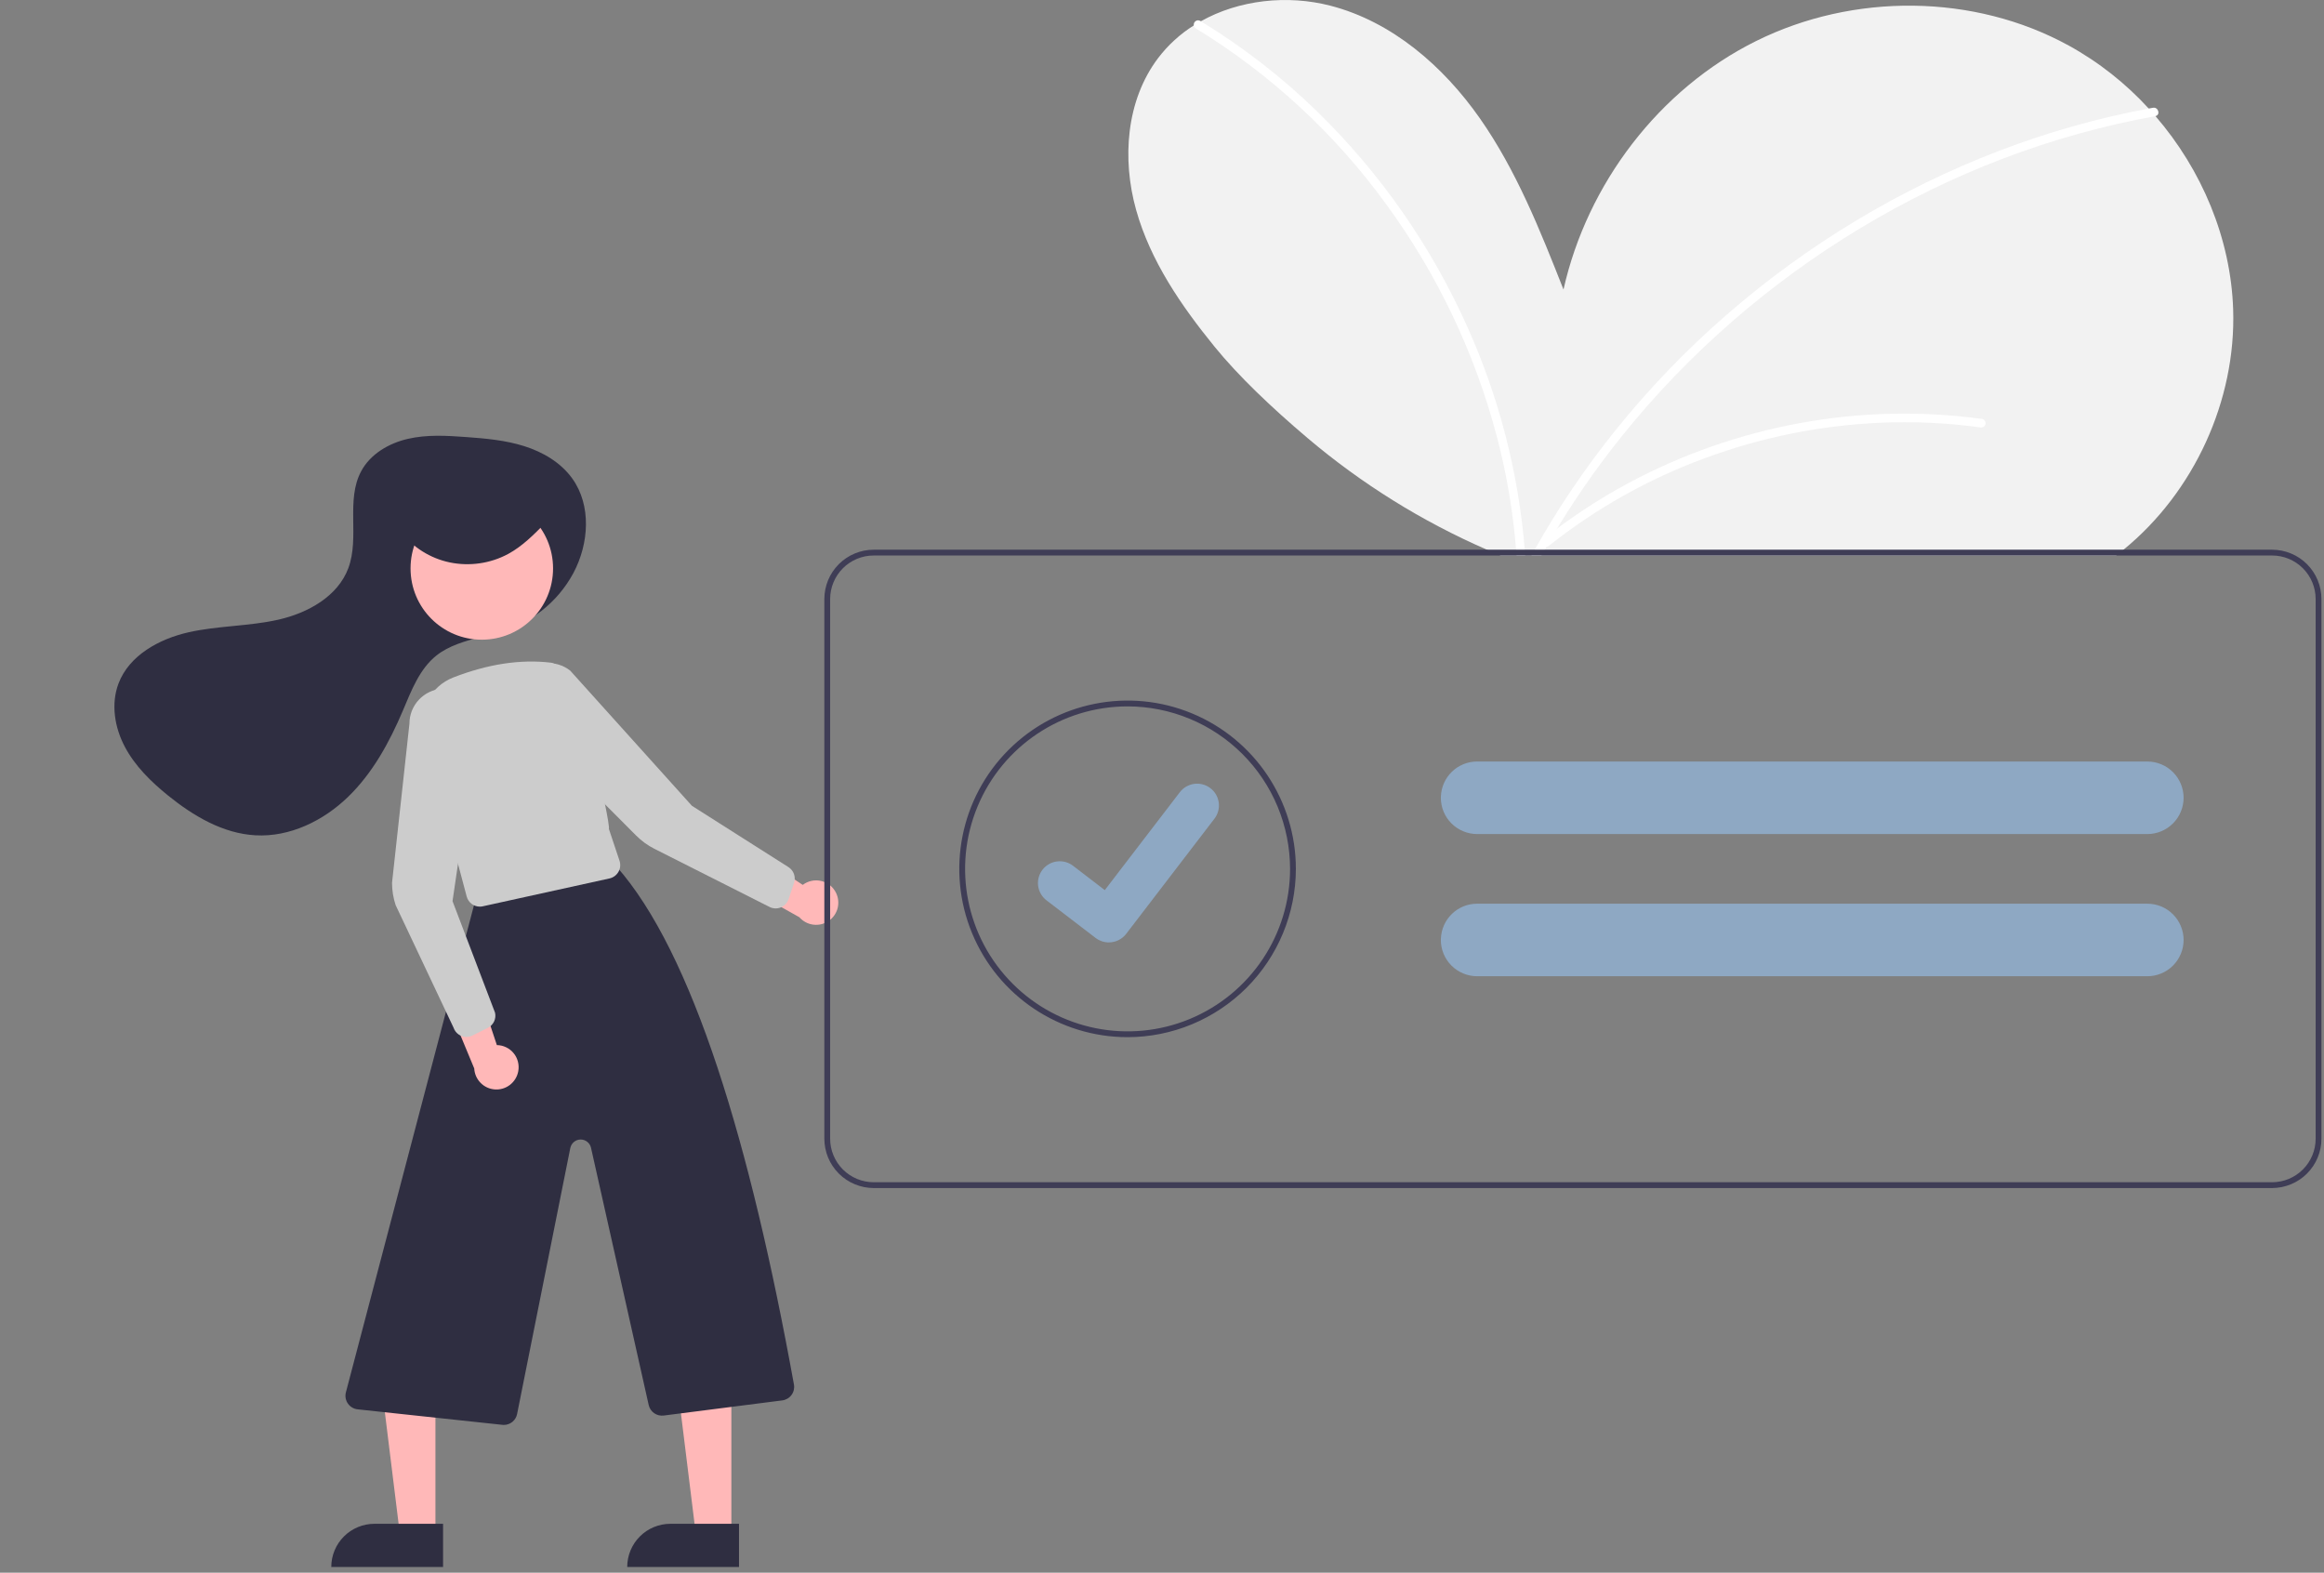 <svg version="1.2" baseProfile="tiny-ps" xmlns="http://www.w3.org/2000/svg" viewBox="0 0 801 542" width="801" height="542">
	<rect x="0" y="0" width="801" height="542" fill="#808080" stroke="none"/>
	<title>undraw_Checklist__re_2w7v-svg</title>
	<style>
		tspan { white-space:pre }
		.shp0 { fill: #f2f2f2 } 
		.shp1 { fill: #ffffff } 
		.shp2 { fill: #2f2e41 } 
		.shp3 { fill: #ffb8b8 } 
		.shp4 { fill: #cccccc } 
		.shp5 { fill: #3f3d56 } 
		.shp6 { fill: #8ea8c3 } 
	</style>
	<path id="Layer" class="shp0" d="M731.89 189.45C731.05 190.14 730.21 190.8 729.35 191.45L517.21 191.45C515.63 190.8 514.06 190.13 512.49 189.45C506.9 187.01 501.4 184.38 496.01 181.54C490.61 178.71 485.32 175.68 480.14 172.45C474.97 169.23 469.91 165.82 464.99 162.23C460.06 158.64 455.27 154.87 450.62 150.93C438.25 140.45 426.87 129.63 418.62 119.49C407.11 105.34 396.51 89.92 391.58 72.35C386.66 54.78 388.13 34.64 399.12 20.07C399.97 18.95 400.87 17.87 401.81 16.83C402.76 15.79 403.75 14.8 404.79 13.85C405.82 12.91 406.9 12 408.01 11.15C409.13 10.3 410.28 9.5 411.47 8.76C412.26 8.26 413.06 7.78 413.88 7.33C427.06 -0.07 443.69 -1.87 458.53 1.96C479.78 7.45 497.44 22.78 510.04 40.76C522.64 58.73 530.82 79.37 538.88 99.78C547.06 63.35 571.83 30.72 605.29 14.13C638.74 -2.46 680.3 -2.26 713.04 15.71C715.61 17.12 718.12 18.65 720.57 20.27C723.02 21.89 725.4 23.62 727.7 25.43C730.01 27.25 732.24 29.16 734.39 31.16C736.54 33.15 738.61 35.24 740.59 37.41C741.38 38.26 742.15 39.13 742.91 40.01C758.88 58.5 768.87 82.18 769.69 106.6C770.74 138.06 756.16 169.66 731.89 189.45Z" />
	<path id="Layer" class="shp1" d="M525.69 191.45L522.69 191.45C522.65 190.78 522.6 190.12 522.54 189.45C522.28 186.18 521.95 182.92 521.54 179.66C521.14 176.41 520.66 173.16 520.11 169.93C519.56 166.7 518.95 163.48 518.26 160.27C517.57 157.07 516.81 153.88 515.98 150.71C514.08 143.48 511.85 136.35 509.28 129.33C506.72 122.31 503.83 115.42 500.61 108.67C497.4 101.93 493.87 95.34 490.04 88.92C486.21 82.51 482.09 76.27 477.67 70.25C473.27 64.2 468.58 58.37 463.61 52.79C458.63 47.2 453.39 41.86 447.9 36.79C442.4 31.72 436.66 26.92 430.7 22.41C424.73 17.9 418.55 13.69 412.17 9.79C412.08 9.73 411.99 9.67 411.91 9.59C411.83 9.52 411.76 9.44 411.7 9.35C411.64 9.26 411.59 9.17 411.55 9.07C411.51 8.97 411.49 8.86 411.47 8.76C411.42 8.48 411.45 8.19 411.56 7.93C411.67 7.66 411.85 7.44 412.08 7.28C412.31 7.11 412.59 7.02 412.87 7C413.15 6.99 413.44 7.06 413.68 7.2C413.7 7.21 413.72 7.22 413.73 7.23C413.75 7.24 413.77 7.25 413.78 7.26C413.8 7.27 413.82 7.28 413.83 7.29C413.85 7.3 413.87 7.31 413.88 7.33C417.5 9.53 421.06 11.84 424.55 14.25C428.04 16.65 431.47 19.16 434.82 21.76C438.17 24.36 441.44 27.05 444.64 29.83C447.84 32.61 450.96 35.49 454 38.45C459.43 43.74 464.6 49.28 469.5 55.06C474.4 60.84 479.03 66.85 483.36 73.06C487.7 79.28 491.74 85.7 495.47 92.29C499.2 98.89 502.62 105.66 505.71 112.58C508.44 118.64 510.91 124.81 513.11 131.09C515.32 137.36 517.25 143.72 518.91 150.16C520.57 156.6 521.96 163.11 523.06 169.66C524.17 176.22 524.99 182.82 525.53 189.45C525.59 190.12 525.64 190.79 525.69 191.45Z" />
	<path id="Layer" class="shp1" d="M742.91 40.01C742.91 40.01 742.9 40.01 742.9 40.01C742.89 40.02 742.88 40.02 742.88 40.02C742.87 40.02 742.87 40.02 742.86 40.02C742.85 40.02 742.85 40.02 742.84 40.03C740.65 40.43 738.45 40.85 736.27 41.3C731.8 42.21 727.35 43.23 722.93 44.36C718.5 45.48 714.11 46.71 709.74 48.03C705.37 49.36 701.04 50.79 696.74 52.31C692.43 53.84 688.17 55.46 683.94 57.19C679.73 58.91 675.55 60.72 671.41 62.62C667.28 64.53 663.19 66.53 659.14 68.61C655.09 70.7 651.09 72.87 647.14 75.14C643.19 77.4 639.29 79.75 635.44 82.19C631.59 84.62 627.79 87.14 624.05 89.74C620.31 92.34 616.62 95.02 613 97.78C609.37 100.54 605.81 103.38 602.3 106.29C598.8 109.21 595.36 112.2 591.99 115.27C588.62 118.33 585.32 121.46 582.09 124.67C578.85 127.88 575.69 131.16 572.61 134.5C569.52 137.85 566.51 141.27 563.57 144.75C560.64 148.23 557.78 151.78 555 155.39C552.93 158.09 550.9 160.83 548.91 163.6C546.93 166.38 545 169.19 543.11 172.03C541.23 174.87 539.39 177.74 537.6 180.64C535.81 183.55 534.08 186.48 532.39 189.45C532.01 190.11 531.64 190.78 531.27 191.45L527.84 191.45C528.2 190.78 528.57 190.11 528.95 189.45C530.99 185.81 533.11 182.23 535.3 178.68C537.48 175.14 539.75 171.65 542.08 168.2C544.42 164.75 546.82 161.35 549.3 158C551.77 154.65 554.32 151.36 556.93 148.12C559.82 144.53 562.79 141 565.84 137.55C568.88 134.09 572.01 130.71 575.2 127.39C578.4 124.07 581.67 120.83 585.01 117.65C588.35 114.48 591.76 111.39 595.24 108.37C598.7 105.36 602.22 102.43 605.8 99.58C609.39 96.73 613.03 93.96 616.73 91.27C620.44 88.57 624.2 85.96 628.01 83.43C631.83 80.9 635.7 78.45 639.62 76.09C643.56 73.71 647.55 71.43 651.59 69.23C655.63 67.03 659.72 64.93 663.85 62.91C667.98 60.89 672.16 58.97 676.37 57.14C680.59 55.31 684.85 53.57 689.14 51.93C693.31 50.33 697.51 48.83 701.75 47.43C705.98 46.03 710.25 44.72 714.54 43.51C718.83 42.29 723.15 41.18 727.5 40.16C731.84 39.14 736.21 38.23 740.59 37.41C741.08 37.32 741.56 37.23 742.05 37.14C743.92 36.8 744.72 39.62 742.91 40.01Z" />
	<path id="Layer" class="shp2" d="M197.68 197.39C203.01 187.32 203.89 174.2 197.26 164.94C193.31 159.42 187.15 155.8 180.68 153.76C174.21 151.71 167.38 151.11 160.62 150.62C153.92 150.13 147.11 149.73 140.56 151.25C134.02 152.76 127.68 156.46 124.5 162.37C119.11 172.36 124.02 185.16 120.06 195.8C116.43 205.55 106.11 211.26 95.95 213.56C85.8 215.86 75.2 215.62 65.04 217.9C54.89 220.18 44.54 225.83 40.85 235.56C38.18 242.6 39.5 250.71 43.02 257.36C46.54 264.02 52.05 269.41 57.9 274.15C66.63 281.21 76.84 287.27 88.06 287.88C99.87 288.53 111.43 282.9 119.93 274.67C128.44 266.44 134.23 255.81 138.85 244.92C141.79 238.01 144.56 230.57 150.44 225.9C154.76 222.48 160.26 220.97 165.59 219.55L171.62 217.94C174.35 217.23 177 216.24 179.53 214.99C182.05 213.74 184.45 212.23 186.67 210.5C188.89 208.76 190.92 206.8 192.75 204.65C194.57 202.5 196.17 200.17 197.52 197.69C197.57 197.59 197.63 197.49 197.68 197.39Z" />
	<path id="Layer" class="shp3" d="M150.08 528.66L137.82 528.66L131.99 481.38L150.08 481.38L150.08 528.66L150.08 528.66Z" />
	<path id="Layer" class="shp2" d="M129.06 525.16L152.71 525.16L152.71 540.05L114.18 540.05L114.18 540.05C114.18 538.09 114.56 536.16 115.31 534.35C116.06 532.55 117.15 530.9 118.54 529.52C119.92 528.14 121.56 527.04 123.37 526.29C125.17 525.55 127.11 525.16 129.06 525.16L129.06 525.16Z" />
	<path id="Layer" class="shp3" d="M252.08 528.66L239.82 528.66L233.99 481.38L252.08 481.38L252.08 528.66L252.08 528.66Z" />
	<path id="Layer" class="shp2" d="M231.06 525.16L254.71 525.16L254.71 540.05L216.18 540.05L216.18 540.05C216.18 538.09 216.56 536.16 217.31 534.35C218.06 532.55 219.15 530.9 220.54 529.52C221.92 528.14 223.56 527.04 225.37 526.29C227.17 525.55 229.11 525.16 231.06 525.16L231.06 525.16Z" />
	<path id="Layer" class="shp2" d="M173.65 491.08C173.6 491.08 173.56 491.08 173.52 491.08C173.47 491.08 173.43 491.08 173.39 491.07C173.35 491.07 173.3 491.07 173.26 491.06C173.22 491.06 173.18 491.06 173.13 491.05L123.26 485.71C122.59 485.64 121.95 485.43 121.38 485.09C120.81 484.75 120.31 484.3 119.93 483.75C119.54 483.21 119.28 482.59 119.15 481.93C119.02 481.28 119.04 480.61 119.19 479.96L163.36 311.99C163.46 311.56 163.62 311.15 163.84 310.77C164.05 310.39 164.32 310.04 164.63 309.74C164.94 309.43 165.3 309.17 165.68 308.96C166.06 308.75 166.47 308.59 166.9 308.49L207.87 297.07C208.28 296.98 208.7 296.95 209.12 296.97C209.53 296.99 209.95 297.07 210.34 297.2C210.74 297.33 211.12 297.51 211.47 297.74C211.82 297.97 212.14 298.24 212.42 298.56C238.76 328.27 258.61 394.13 273.64 477.14C273.76 477.77 273.74 478.41 273.6 479.03C273.46 479.65 273.19 480.24 272.81 480.75C272.44 481.26 271.96 481.7 271.41 482.02C270.86 482.34 270.25 482.55 269.62 482.63L228.76 487.85C228.18 487.92 227.6 487.89 227.03 487.75C226.47 487.61 225.94 487.37 225.47 487.04C224.99 486.71 224.58 486.29 224.26 485.81C223.94 485.33 223.71 484.79 223.58 484.22L203.7 395.57C203.52 394.76 203.06 394.03 202.4 393.51C201.75 392.99 200.93 392.71 200.1 392.72C199.26 392.73 198.45 393.03 197.81 393.56C197.17 394.1 196.73 394.84 196.56 395.66L178.23 487.31C178.13 487.84 177.94 488.34 177.66 488.8C177.39 489.27 177.03 489.68 176.62 490.02C176.2 490.36 175.73 490.63 175.22 490.81C174.72 490.99 174.18 491.08 173.65 491.08Z" />
	<path id="Layer" class="shp3" d="M166.06 220.46C152.48 220.46 141.5 209.48 141.5 195.89C141.5 182.31 152.48 171.33 166.06 171.33C179.64 171.33 190.62 182.31 190.62 195.89C190.62 209.48 179.64 220.46 166.06 220.46Z" />
	<path id="Layer" class="shp4" d="M165.37 312.46C164.86 312.46 164.35 312.37 163.87 312.21C163.38 312.04 162.93 311.8 162.52 311.49C162.11 311.17 161.76 310.8 161.48 310.37C161.19 309.94 160.98 309.47 160.85 308.97L146.08 253.46C145.55 251.49 145.38 249.43 145.6 247.39C145.81 245.36 146.39 243.38 147.32 241.55C148.24 239.72 149.49 238.08 151.01 236.71C152.52 235.33 154.28 234.24 156.19 233.5C168.08 228.86 179.41 227.13 189.87 228.38L189.87 228.38C199.16 229.49 210.62 284.5 209.86 285.67L213.53 296.67C213.74 297.29 213.81 297.95 213.75 298.61C213.68 299.26 213.48 299.9 213.16 300.47C212.83 301.04 212.39 301.54 211.86 301.93C211.33 302.32 210.73 302.59 210.09 302.74L166.39 312.35C166.31 312.37 166.22 312.38 166.14 312.4C166.06 312.41 165.97 312.42 165.89 312.43C165.8 312.44 165.72 312.45 165.63 312.45C165.54 312.46 165.46 312.46 165.37 312.46L165.37 312.46Z" />
	<path id="Layer" class="shp3" d="M178.62 369.23C178.83 368.13 178.79 367.01 178.52 365.93C178.25 364.85 177.75 363.84 177.04 362.98C176.34 362.12 175.46 361.42 174.46 360.94C173.46 360.45 172.36 360.19 171.25 360.18L162.73 334.51L154.03 345.54L163.45 368.23C163.55 370.1 164.33 371.87 165.65 373.2C166.96 374.54 168.72 375.34 170.59 375.46C172.46 375.59 174.31 375.02 175.79 373.87C177.27 372.72 178.27 371.07 178.62 369.23L178.62 369.23Z" />
	<path id="Layer" class="shp3" d="M288.06 307.53C287.55 306.55 286.83 305.68 285.95 305C285.07 304.32 284.05 303.84 282.97 303.6C281.88 303.35 280.76 303.35 279.67 303.59C278.58 303.82 277.56 304.3 276.68 304.97L254.12 290.05L254.1 304.1L275.52 316.12C276.76 317.53 278.46 318.44 280.32 318.67C282.18 318.91 284.06 318.45 285.61 317.4C287.15 316.34 288.26 314.75 288.71 312.93C289.16 311.11 288.93 309.19 288.06 307.53L288.06 307.53Z" />
	<path id="Layer" class="shp4" d="M160.77 357.37C160.28 357.37 159.79 357.29 159.32 357.14C158.86 356.99 158.42 356.77 158.02 356.48C157.62 356.19 157.27 355.84 156.98 355.45C156.69 355.05 156.47 354.61 156.31 354.15L136.36 311.93C136.15 311.31 135.97 310.69 135.82 310.06C135.66 309.43 135.54 308.79 135.43 308.15C135.33 307.51 135.25 306.86 135.2 306.21C135.15 305.56 135.12 304.91 135.12 304.26L141.12 249.39C141.12 246.32 142.29 243.36 144.4 241.13C146.51 238.89 149.39 237.54 152.45 237.35C155.52 237.17 158.54 238.16 160.9 240.13C163.26 242.09 164.78 244.89 165.15 247.94L155.97 310.57L170.62 349.01C170.74 349.51 170.77 350.04 170.71 350.56C170.65 351.07 170.51 351.58 170.29 352.05C170.06 352.52 169.76 352.95 169.4 353.32C169.03 353.69 168.61 354 168.14 354.23L162.86 356.87C162.7 356.95 162.54 357.02 162.37 357.09C162.2 357.15 162.02 357.2 161.84 357.24C161.67 357.28 161.49 357.31 161.31 357.33C161.13 357.36 160.95 357.37 160.77 357.37L160.77 357.37Z" />
	<path id="Layer" class="shp4" d="M267.35 313.08C267.17 313.08 266.99 313.07 266.8 313.04C266.62 313.02 266.44 312.99 266.26 312.95C266.09 312.91 265.91 312.85 265.74 312.79C265.57 312.73 265.4 312.66 265.24 312.57L225.55 292.53C224.97 292.23 224.4 291.92 223.84 291.58C223.29 291.24 222.75 290.88 222.22 290.5C221.7 290.12 221.18 289.71 220.69 289.29C220.2 288.87 219.72 288.43 219.26 287.97L180.52 249.1C178.35 246.93 177.1 244.01 177.01 240.93C176.92 237.86 178.01 234.88 180.05 232.58C182.09 230.28 184.93 228.85 187.99 228.58C191.05 228.31 194.1 229.21 196.52 231.11L238.48 277.71L271.74 298.83C272.18 299.11 272.57 299.46 272.9 299.87C273.22 300.27 273.48 300.73 273.65 301.22C273.82 301.71 273.91 302.23 273.92 302.75C273.92 303.27 273.84 303.79 273.67 304.28L271.8 309.88C271.64 310.34 271.42 310.78 271.13 311.17C270.84 311.56 270.49 311.91 270.09 312.19C269.69 312.48 269.26 312.7 268.79 312.85C268.33 313 267.84 313.08 267.35 313.08L267.35 313.08Z" />
	<path id="Layer" class="shp2" d="M138.12 183.2C139.15 184.55 140.31 185.8 141.56 186.95C142.82 188.1 144.17 189.13 145.61 190.03C147.05 190.94 148.57 191.71 150.15 192.35C151.72 192.99 153.35 193.48 155.02 193.83C156.71 194.18 158.42 194.38 160.14 194.43C161.87 194.48 163.59 194.39 165.3 194.14C167 193.9 168.69 193.51 170.33 192.97C171.97 192.44 173.55 191.76 175.08 190.95C180.02 188.28 183.98 184.27 187.86 180.32C189.48 178.67 191.2 176.77 191.12 174.52C190.99 171.04 186.81 169.13 183.21 168.37C180.28 167.76 177.31 167.39 174.33 167.25C171.34 167.11 168.35 167.2 165.38 167.54C162.41 167.87 159.47 168.44 156.59 169.24C153.71 170.04 150.9 171.07 148.18 172.31C143.3 174.58 138.21 178.68 138.95 183.78" />
	<path id="Layer" fill-rule="evenodd" class="shp5" d="M783.12 189.45C785.35 189.45 787.56 189.89 789.62 190.75C791.69 191.6 793.56 192.85 795.14 194.43C796.71 196.01 797.97 197.88 798.82 199.94C799.68 202 800.12 204.21 800.12 206.45L800.12 392.45C800.12 394.68 799.68 396.89 798.82 398.95C797.97 401.01 796.71 402.88 795.14 404.46C793.56 406.04 791.69 407.29 789.62 408.14C787.56 409 785.35 409.44 783.12 409.45L301.12 409.45C298.89 409.44 296.68 409 294.62 408.14C292.56 407.29 290.69 406.04 289.11 404.46C287.53 402.88 286.28 401.01 285.42 398.95C284.57 396.89 284.13 394.68 284.12 392.45L284.12 206.45C284.13 204.21 284.57 202 285.42 199.94C286.28 197.88 287.53 196.01 289.11 194.43C290.69 192.85 292.56 191.6 294.62 190.75C296.68 189.89 298.89 189.45 301.12 189.45L783.12 189.45ZM798.12 206.45C798.12 204.48 797.73 202.53 796.98 200.71C796.22 198.89 795.12 197.24 793.72 195.84C792.33 194.45 790.68 193.35 788.86 192.59C787.04 191.84 785.09 191.45 783.12 191.45L301.12 191.45C299.15 191.45 297.2 191.84 295.38 192.59C293.57 193.35 291.91 194.45 290.52 195.84C289.13 197.24 288.02 198.89 287.27 200.71C286.51 202.53 286.12 204.48 286.12 206.45L286.12 392.45C286.12 394.41 286.51 396.36 287.27 398.18C288.02 400 289.13 401.65 290.52 403.05C291.91 404.44 293.57 405.54 295.38 406.3C297.2 407.05 299.15 407.44 301.12 407.45L783.12 407.45C785.09 407.44 787.04 407.05 788.86 406.3C790.68 405.54 792.33 404.44 793.72 403.05C795.12 401.65 796.22 400 796.98 398.18C797.73 396.36 798.12 394.41 798.12 392.45L798.12 206.45Z" />
	<path id="Layer" fill-rule="evenodd" class="shp5" d="M335.05 321.64C326.07 299.97 331.04 275.02 347.62 258.43C364.21 241.85 389.16 236.88 410.83 245.86C432.5 254.84 446.64 275.99 446.64 299.45C446.63 307.06 445.12 314.6 442.2 321.63C439.29 328.66 435.01 335.05 429.63 340.44C424.24 345.82 417.85 350.09 410.82 353.01C403.79 355.93 396.25 357.44 388.64 357.45C365.18 357.45 344.03 343.31 335.05 321.64ZM336.9 278.02C328.23 298.94 333.02 323.03 349.04 339.04C365.05 355.06 389.14 359.85 410.07 351.18C430.99 342.51 444.64 322.1 444.64 299.45C444.63 292.09 443.17 284.82 440.36 278.02C437.54 271.23 433.41 265.06 428.22 259.87C423.02 254.67 416.85 250.54 410.06 247.73C403.27 244.91 395.99 243.45 388.64 243.45C365.99 243.45 345.57 257.09 336.9 278.02Z" />
	<path id="Layer" class="shp6" d="M740.11 262.45L509.11 262.45C507.51 262.45 505.92 262.75 504.44 263.35C502.96 263.95 501.6 264.83 500.45 265.94C499.3 267.05 498.37 268.37 497.71 269.83C497.06 271.29 496.69 272.86 496.63 274.46C496.62 274.5 496.62 274.54 496.62 274.58C496.61 274.62 496.61 274.66 496.61 274.7C496.61 274.74 496.61 274.78 496.61 274.82C496.61 274.86 496.61 274.9 496.61 274.95C496.61 276.59 496.94 278.21 497.56 279.73C498.19 281.24 499.11 282.62 500.27 283.78C501.43 284.94 502.81 285.86 504.33 286.49C505.84 287.12 507.47 287.44 509.11 287.45L740.11 287.45C743.42 287.45 746.6 286.13 748.95 283.78C751.29 281.44 752.61 278.26 752.61 274.95C752.61 271.63 751.29 268.45 748.95 266.11C746.6 263.76 743.42 262.45 740.11 262.45Z" />
	<path id="Layer" class="shp6" d="M740.11 311.45L509.11 311.45C507.51 311.45 505.92 311.75 504.44 312.35C502.96 312.95 501.6 313.83 500.45 314.94C499.3 316.05 498.37 317.37 497.71 318.83C497.06 320.29 496.69 321.86 496.63 323.46C496.62 323.5 496.62 323.54 496.62 323.58C496.61 323.62 496.61 323.66 496.61 323.7C496.61 323.74 496.61 323.78 496.61 323.82C496.61 323.86 496.61 323.9 496.61 323.95C496.61 325.59 496.94 327.21 497.56 328.73C498.19 330.24 499.11 331.62 500.27 332.78C501.43 333.94 502.81 334.86 504.33 335.49C505.84 336.12 507.47 336.44 509.11 336.45L740.11 336.45C743.42 336.45 746.6 335.13 748.95 332.78C751.29 330.44 752.61 327.26 752.61 323.95C752.61 320.63 751.29 317.45 748.95 315.11C746.6 312.76 743.42 311.45 740.11 311.45L740.11 311.45Z" />
	<path id="Layer" class="shp6" d="M382.17 324.79C381.76 324.79 381.36 324.76 380.97 324.69C380.57 324.63 380.18 324.53 379.8 324.41C379.42 324.28 379.05 324.12 378.69 323.94C378.34 323.75 378 323.54 377.68 323.3L377.6 323.24L360.69 310.29C359.11 309.08 358.08 307.29 357.81 305.32C357.55 303.34 358.09 301.35 359.3 299.76C360.51 298.18 362.3 297.15 364.27 296.89C366.25 296.63 368.25 297.16 369.83 298.37L380.78 306.77L406.65 273.02C407.25 272.24 408 271.58 408.85 271.09C409.71 270.6 410.65 270.28 411.63 270.15C412.61 270.02 413.6 270.08 414.55 270.34C415.5 270.59 416.4 271.03 417.18 271.63L417.02 271.85L417.18 271.64C417.97 272.24 418.62 272.98 419.12 273.84C419.61 274.69 419.93 275.64 420.06 276.61C420.19 277.59 420.12 278.58 419.87 279.54C419.61 280.49 419.17 281.38 418.57 282.16L388.14 321.86C387.79 322.31 387.39 322.73 386.94 323.09C386.5 323.45 386.01 323.77 385.49 324.02C384.98 324.27 384.43 324.47 383.87 324.59C383.31 324.72 382.74 324.79 382.17 324.79Z" />
	<path id="Layer" class="shp1" d="M683.26 144.39C678.05 143.68 672.81 143.17 667.55 142.87C662.3 142.57 657.04 142.48 651.78 142.6C646.52 142.71 641.27 143.04 636.03 143.58C630.8 144.12 625.59 144.86 620.41 145.81C615.25 146.76 610.13 147.9 605.06 149.24C599.99 150.58 594.97 152.12 590.02 153.85C585.07 155.58 580.19 157.5 575.38 159.62C570.58 161.73 565.86 164.02 561.24 166.5C558.64 167.9 556.07 169.35 553.53 170.87C551 172.38 548.5 173.96 546.03 175.58C543.57 177.21 541.14 178.9 538.75 180.63C536.37 182.37 534.02 184.16 531.71 186.01C530.2 187.21 532.34 189.32 533.83 188.13C537.87 184.92 542.04 181.86 546.33 178.98C550.61 176.1 555.01 173.39 559.51 170.86C564.02 168.33 568.62 165.98 573.31 163.82C578 161.65 582.77 159.68 587.62 157.9C592.43 156.12 597.31 154.52 602.24 153.12C607.17 151.72 612.16 150.5 617.18 149.48C622.21 148.46 627.27 147.64 632.36 147.01C637.45 146.38 642.56 145.95 647.68 145.71C650.59 145.58 653.49 145.51 656.4 145.51C659.3 145.51 662.21 145.57 665.11 145.71C668.01 145.84 670.91 146.03 673.8 146.3C676.7 146.56 679.58 146.89 682.46 147.29C682.65 147.33 682.85 147.34 683.04 147.31C683.23 147.29 683.42 147.22 683.59 147.13C683.76 147.03 683.91 146.9 684.03 146.75C684.15 146.6 684.25 146.43 684.31 146.24C684.36 146.05 684.37 145.85 684.35 145.66C684.32 145.46 684.26 145.27 684.16 145.1C684.06 144.93 683.93 144.78 683.78 144.66C683.62 144.54 683.45 144.45 683.26 144.39L683.26 144.39Z" />
</svg>
